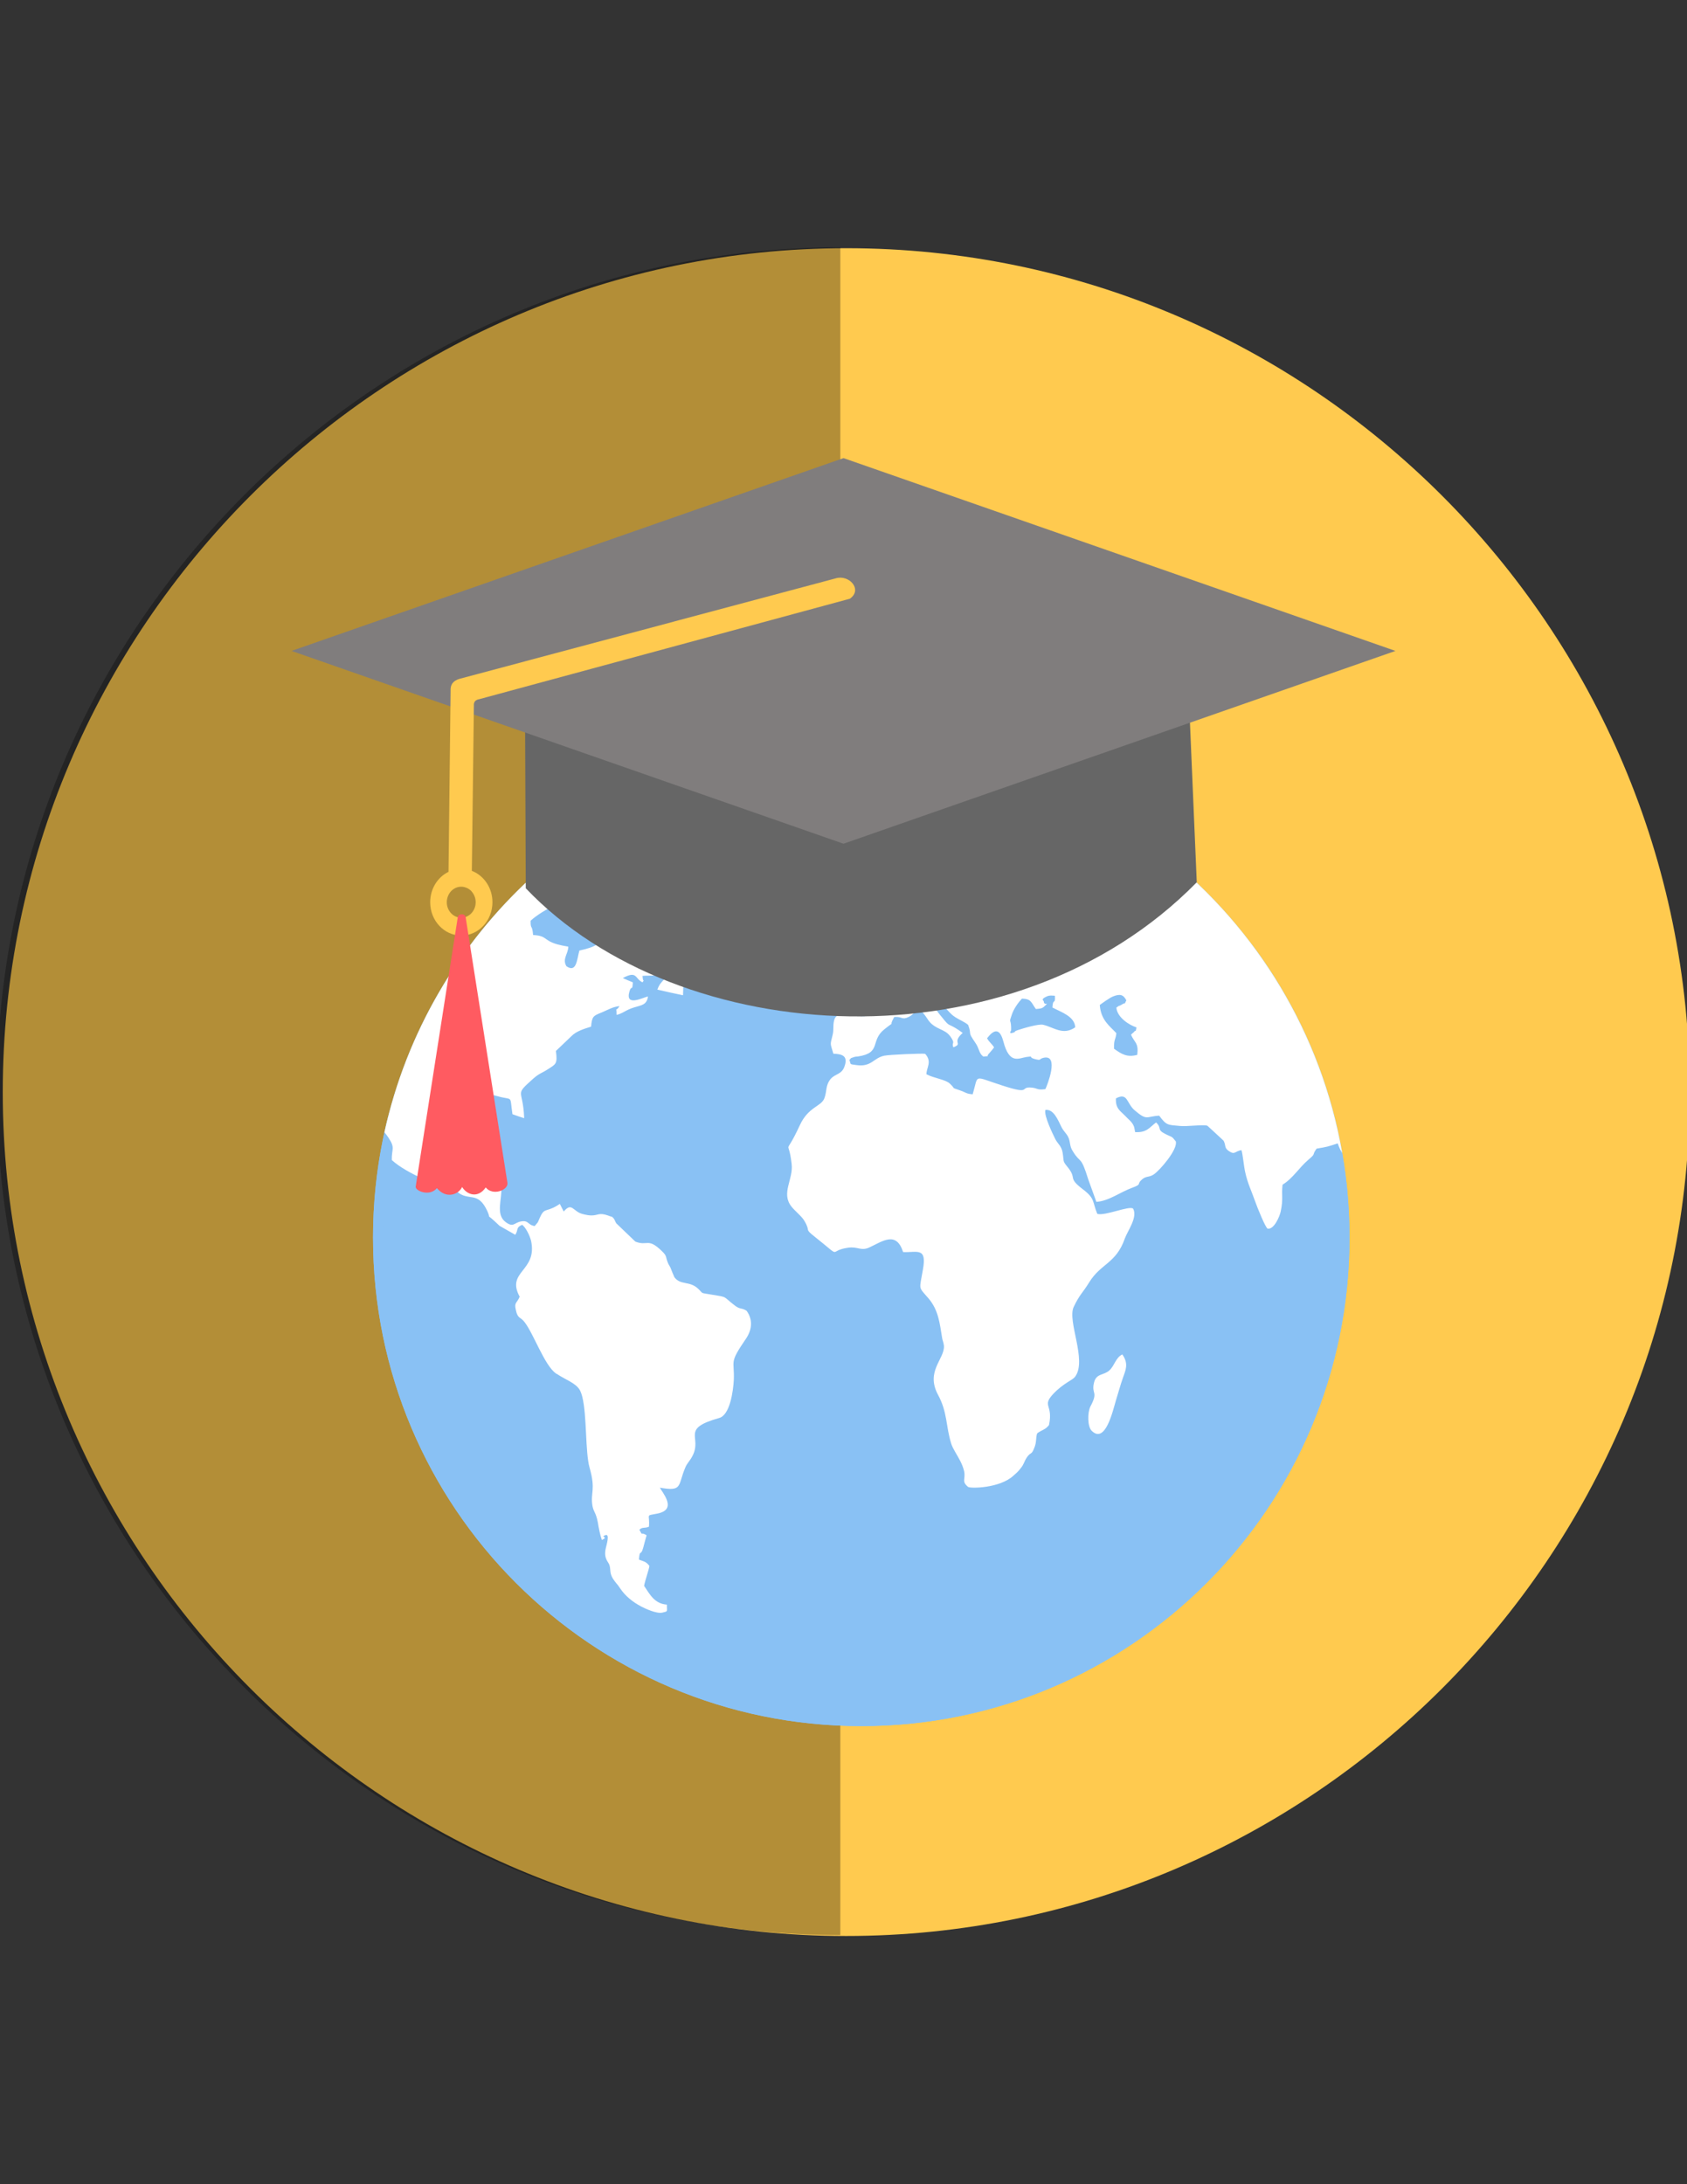<?xml version="1.0" encoding="utf-8"?>
<!-- Generator: Adobe Illustrator 16.0.0, SVG Export Plug-In . SVG Version: 6.00 Build 0)  -->
<!DOCTYPE svg PUBLIC "-//W3C//DTD SVG 1.1//EN" "http://www.w3.org/Graphics/SVG/1.1/DTD/svg11.dtd">
<svg version="1.1" id="Layer_1" xmlns="http://www.w3.org/2000/svg" xmlns:xlink="http://www.w3.org/1999/xlink" x="0px" y="0px"
	 width="612px" height="792px" viewBox="0 0 612 792" enable-background="new 0 0 612 792" xml:space="preserve">
<rect x="0" y="0" width="612" height="792" fill="#333333" stroke="none"/>
<path fill="#FFCA4F" d="M307.001,702C475.539,702,613,564.539,613,395.999C613,227.461,475.537,90,307.001,90
	C138.461,90,1,227.461,1,395.999C1,564.539,138.461,702,307.001,702z"/>
<path opacity="0.3" enable-background="new    " d="M304.849,89.683c-168.54,0-306,137.461-306,305.999
	c0,168.541,137.461,306,306,306"/>
<path fill="#89C1F4" d="M312.448,271.642c97.825,0,177.127,79.296,177.127,177.121c0,97.818-79.296,177.126-177.127,177.126
	c-97.818,0-177.12-79.302-177.12-177.126C135.329,350.938,214.629,271.642,312.448,271.642z"/>
<path fill="#89C1F4" d="M454.081,342.393c22.282,29.62,35.488,66.449,35.488,106.371c0,97.818-79.296,177.12-177.127,177.12
	c-97.818,0-177.12-79.302-177.12-177.12c0-15.222,1.92-29.983,5.532-44.078c-1.43,8.896-2.187,18.009-2.187,27.307
	c0,94.12,76.304,170.424,170.424,170.424c94.125,0,170.425-76.304,170.425-170.424c0-32.872-9.313-63.563-25.436-89.593
	L454.081,342.393L454.081,342.393z"/>
<path fill="#FFFFFF" d="M423.108,310.471c32.938,26.39,56.247,64.296,63.811,107.619c-0.535-0.822-1.077-1.9-1.629-3.496
	c-3.462,1.133-3.572,1.227-7.657,1.904l-0.177,0.249c-1.624,2.313,0.082,1.33-2.772,3.749c-3.399,2.859-5.613,6.763-9.406,9.075
	c-0.458,4.048,0.337,4.952-0.68,9.767c-0.397,1.773-2.385,6.542-4.71,6.178c-0.732-0.138-3.858-7.855-4.593-9.992
	c-1.248-3.633-2.667-6.315-3.572-10.489c-0.514-2.23-0.854-6.498-1.362-7.994c-2.437,0.364-2.324,1.916-4.655,0.274
	c-1.646-1.181-0.904-1.91-1.816-3.683c-1.927-1.817-3.908-3.632-5.896-5.448c-1.535-0.498-7.433,0.363-9.927,0.094
	c-4.482-0.414-4.875-0.137-7.542-3.728c-4.709,0.231-4.313,1.999-8.904-1.954c-3.009-2.545-2.44-6.63-6.802-4.316
	c-0.171,3.728,1.645,4.55,3.291,6.271c1.187,1.319,2.666,2.229,3.283,3.997c0.063,0.051,0.349,1.729,0.403,1.955
	c4.25,0.275,5.272-1.768,7.596-3.496c2.275,2.133,0.057,2.501,3.347,4.176c2.605,1.318,2.098,0.545,3.799,2.676
	c0.85,2.861-5.842,10.629-8.055,12.036c-1.695,1.089-2.606,0.453-4.136,1.724c-2.264,1.91,0.282,1.634-3.683,3.092
	c-4.251,1.546-8.452,4.814-12.93,5.085c-0.967-2.633-1.935-5.311-2.89-7.988c-2.837-9.131-2.722-5.587-5.62-10.307
	c-1.356-2.049-0.795-3.363-1.7-5.179c-0.63-1.364-1.585-1.954-2.44-3.629c-1.303-2.588-2.832-6.629-5.842-6.221
	c-0.624,2.043,2.783,8.943,3.628,10.627c0.85,1.678,2.209,2.407,2.612,4.814c0.567,3.313-0.116,2.904,1.699,5.123
	c3.805,4.588-0.171,3.775,5.73,8.265c4.423,3.362,3.291,4.361,5.163,8.856c2.888,0.816,11.511-3.042,12.979-1.91
	c1.762,3.135-2.037,8.127-3.004,10.854c-3.175,9.126-8.733,8.993-12.983,15.982c-2.324,3.771-3.4,4.272-5.555,8.812
	c-2.438,5.131,4.932,19.347,0.516,25.292c-0.966,1.364-4.086,2.182-8.001,6.316c-4.142,4.494,0.109,3.721-1.479,11.213
	c-1.242,1.729-2.775,1.816-4.307,3.048c-0.563,1.768-0.11,3.169-1.077,5.355c-1.021,2.633-1.188,1.225-2.667,3.361
	c-1.076,1.673-0.961,2.357-2.209,3.902c-1.076,1.408-1.65,1.813-2.666,2.729c-4.936,4.544-15.542,4.677-16.446,4.042
	c-2.501-2.133-0.795-2.679-1.419-5.677c-0.606-2.633-2.005-4.842-3.175-6.873l-0.122-0.215c-0.563-0.993-1.077-1.948-1.364-2.859
	c-2.042-6.449-1.297-11.347-4.869-17.889c-4.481-8.452,2.489-12.854,2.21-17.623c-0.116-1.27-0.569-2.043-0.687-3.042
	c-0.85-5.267-1.357-9.985-4.874-14.122c-3.859-4.494-3.346-2.909-2.104-10.308c1.59-8.491-2.043-6.316-7.146-6.537
	c-2.501-7.718-7.376-3.953-12.251-1.679c-3.063,1.401-4.195-0.408-7.657,0.089c-7.712,1.044-1.645,4.361-11.964-3.815
	c-4.307-3.405-1.413-1.678-3.97-5.944c-0.85-1.546-3.461-3.589-4.654-5.135c-3.909-4.901,0.74-9.85,0.055-15.479
	c-1.193-10.446-2.893-1.364,2.947-13.983c3.064-6.72,7.712-6.771,8.906-9.768c1.021-2.671,0.337-4.588,2.269-7.033
	c1.7-1.999,4.142-1.59,5.103-4.727c1.356-3.859-1.248-4.355-4.086-4.45c-1.188-4.042-1.188-3.042-0.282-6.769
	c0.514-2.087,0.055-3.092,0.514-5.178c1.134-5.218,10.037-0.039,12.594-2.176c1.188-2.224,1.357-4.4,0-6.542
	c-1.426-2.131-3.29-1.861-4.25-3.903c2.151-1.453,0.563-0.182,2.439-0.597c2.209-0.497,1.927-1.132,4.533-1.629
	c2.324-0.458,3.803-2.589,6.067-4.042c3.234-2.087,1.699-3.953,5.613-4.588c6.299-1.093,2.209-0.911,2.894-6.773
	c0.955-0.359,1.864-0.773,2.771-1.176c1.988,2.589-0.508,1.545,1.872,3.268c0.624-0.359,1.364-0.723,2.043-1.082
	c-0.342-2.821-1.645-2.274-2.496-5.77c-3.119,0.497-4.25,3.13-6.746,2.18c-2.439-0.911-2.551-4.406-2.439-7.31
	c0.904-2.18,5.442-3.362,7.199-3.909c2.837-0.955,2.439-2.86,5.051-5.449c3.4-3.407,0.905,0.044,2.551-4.355
	c3.744-0.138,1.988-0.276,4.196-1.408l0.108-0.044l0.228-0.094c1.309-0.591,3.008-0.729,4.709-1.314
	c6.232-2.087,8.783-1.043,13.322,0.812c3.517,1.457,14.122,1.501,14.917,5.957c-2.552,2.672-4.99,0.724-8.68,0.949
	c0.68,3.445,0.966,3.445,4.085,4.4c0.516-1.634-0.226-0.993,0.624-2.042c1.021,0.226,2.043,0.409,3.06,0.59
	c1.026-3.5,2.214-2.998,5.676-3.407c-0.569-2.412-1.193-1.729,0.11-3.632c3.576,0.364,0.685,0.05,2.439,2.909
	c2.496-0.32,4.937-3.092,8.394-3.451c2.151-0.226,2.042,0.59,5.102,0.27c2.495-0.27,2.385-1.181,4.88-0.137
	c0.905-1.679,0-1.64,2.214-2.043c3.396-0.591,6.351,1.497,9.64,1.954c-2.436-2.998-4.759-2.407-1.761-7.404
	c3.798-0.773,4.141-0.226,5.785,2.633c0.935-0.524,1.33-1.049,1.788-1.319L423.108,310.471z M139.468,410.563L139.468,410.563
	c7.978-36.305,27.091-68.436,53.575-92.624c2.06,0.717,4.781,0.243,6.824,0.16c0.734-1.364,1.193-2.544,2.496-3.042
	c0.514-0.182,1.137-0.226,1.982-0.182c0.11,0.679,0.287,1.364,0.453,2.043c0,0.05,0.116,0.502,0.061,0.414
	c0.055-0.095,0.11,0.27,0.167,0.409c3.571-2.087,0.569-2.136,2.496-5.901c-3.008-0.59-2.612-0.232-4.482-2.136
	c1.817-1.999,5.328-2.678,7.944-2.496c-0.177,1.817-1.021,1.773-0.342,3.313c2.043-1.27,3.462-4.67,6.747-4.036
	c0.624,0.453,1.364,0.862,2.037,1.27c-1.701,1.59-4.25,1.678-6.459,2.589c-0.966,9.855,3.12,1.59,1.756,8.353
	c2.435-0.182,4.82-1.948,5.726-3.765c-0.905-1.181-2.209-1.181-2.947-2.589c0.574-1.817,1.794-3.191,3.517-4.008
	c1.165-0.558,2.562-0.85,4.14-0.85c18.032,0.137,9.468,0.955,15.028,3.5c1.242,0.542,3.456,0.818,4.195,1.91
	c1.132,1.723,0.055,3.356,1.866,4.721c1.589,1.176,1.816-0.044,3.915,2.589c-0.453,1.497-1.529,3.042-3.738,3.086
	c-3.063,0.044-1.248-2.043-4.539-1.729c0.055,3.086,3.12,4.273,0.282,5.945c-2.496,1.501-0.911-0.542-2.776,0.502
	c-0.055,0.044-0.232,0.138-0.287,0.182c-0.11,0.095-0.226,0.226-0.282,0.314c-0.342,0.365-0.624,0.685-0.905,1
	c-4.539-1.225-3.688-0.679-6.409-3.677c-1.021-1.137-1.187-1.408-3.008-1.27c-1.132,0.038-2.606,0.536-3.688-0.458
	c2.213-2.772,3.291-0.088,6.525-1.729c0.569-0.276,4.141-3.042,4.709-3.677c-0.966-2.175-0.116-0.364-1.529-1.772
	c-3.179-3.224-4.091-2.407-8.392-2.407c-2.02,2.325-3.527,5.19-5.726,6.454c-1.326,0.767-2.903,0.933-4.99,0.044
	c0.966,3.903,3.456,0.905,3.683,5.631c-1.645-0.32-2.496-1.137-4.196-0.546c-3.627,1.364-0.398,1.225-0.11,1.954
	c0,0.044,1.701,0.226,0,0.862c-1.872,0.679-0.287-0.364-3.915-2.5c0.508-0.905,1.021-1.855,1.529-2.816
	c-2.948,0.911-6.636,2.363-10.092,4.041c-3.915,1.955-7.603,4.179-9.816,6.222c-0.055,3.407,0.569,1.137,0.905,5.178
	c5.272,0.314,3.571,1.899,8.85,3.407c1.016,0.276,2.325,0.546,3.915,0.817c0,2.545-2.269,4.45-0.685,7.083
	c3.688,2.584,3.804-2.457,4.709-5.675c12.477-2.606,6.466-6.278,9.689-13.14c0.485-1.027,1.17-2.121,2.165-3.301
	c0.961,0.044,4.87,0.453,5.726,0.635c2.838,0.497,1.309,1.181,4.367,2.54c-0.061,2.451-1.303,5.631,2.325,5.041
	c2.777-0.498,2.159-2.678,5.553-3.224c1.529,3.588,1.132,5.134,1.817,9.446c8.171,3.18,4.539,5.77,2.948,11.721
	c1.021,0.498,2.098,0.955,3.175,1.402c-0.055,1.729-0.116,3.406-0.171,5.091c-0.171,0-8.734-1.866-9.303-2.043
	c1.309-3.731,3.688-3.771,5.222-7.585c-3.063,0.542-2.837,1.497-5.051,2.175c-1.982,0.591-3.512,0.182-5.614,0.458
	c-0.74,2.452-0.055-2.136,0.171,0.993c0.11,1.187,0.679,0.05-0.116,1.32c-2.832-1.32-1.866-4.406-7.145-1.545
	c1.187,0.546,2.38,1.043,3.628,1.545c-0.167,3.489-0.453,0.856-1.187,3.175c-1.817,5.945,4.931,2.269,6.691,1.954
	c-0.453,3.135-2.38,3.135-5.106,3.991c-3.004,0.911-3.909,2.136-6.293,2.684c0-3.727-0.563-0.59,1.077-3.18
	c-2.385,0.226-4.141,1.314-6.409,2.275l-0.226,0.088c-2.916,1.187-3.356,1.364-3.688,5.085c-2.496,0.767-5.389,1.64-7.145,3.456
	c-1.756,1.678-3.517,3.356-5.222,4.99c-0.167,0.138-0.287,0.271-0.392,0.365c0.624,4.676,0,4.765-2.838,6.586
	c-2.384,1.541-3.175,1.497-5.382,3.451c-7.088,6.36-3.683,3.4-3.291,14.349c-1.474-0.453-2.893-0.955-4.251-1.453
	c-1.082-7.266,0.392-4.858-5.443-6.537c-6.293-1.816-5.443,1.271-8.055,1.816c-2.893,0.631-4.312-2.633-8.508,0.089
	c-2.319,1.591-4.533,2.634-5.102,5.45c-0.679,3.406-2.213,5.9-1.988,9.672c0.398,10.219,9.7,10.805,12.08,6.04
	c1.585-3.18,1.193-4.901,6.354-4.086c0.514,2.728-0.287,4.727-0.966,6.813c-0.453,1.226-1.701,3.444-1.077,5.134
	c3.688,1.497,3.798-1.319,8.679,1.585c0.342,4.858-2.209,10.308,1.529,13.128c2.888,2.132,3.059,0.227,5.614-0.227
	c2.837-0.496,2.33,1.271,4.936,1.68c1.474-1.817,0.85-0.681,1.817-2.91c1.701-3.859,2.152-2.043,6.183-4.405
	c0.392-0.227,0.734-0.453,1.132-0.724c0.453,0.955,0.966,1.86,1.413,2.771c2.948-3.5,3.291-0.095,6.691,0.861
	c1.463,0.403,2.506,0.546,3.312,0.557c2.473,0.039,2.722-1.165,6.101,0.034c0.398,0.188,0.905,0.32,1.364,0.457
	c0.055,0,0.226,0.089,0.226,0.184c0.061,0.044,0.226,0.177,0.287,0.23c0.563,0.63,0.624,1.271,1.077,1.948
	c2.33,2.225,4.654,4.45,6.917,6.631c4.478,1.771,4.478-1.546,9.584,3.4c2.152,2.043,1.187,2.005,2.38,4.632
	c0.171,0.413,0.508,0.816,0.74,1.318c0.453,1.227,0.966,2.401,1.474,3.584c2.325,3.049,5.499,1.138,8.734,4.273
	c1.866,1.816,0.453,1.269,4.593,1.998c6.41,1.044,3.915,0.458,8.795,4.135c1.866,1.357,2.319,0.586,4.08,1.768
	c2.441,3.405,1.811,7.083-0.226,10.081c-6.293,9.176-4.141,7.674-4.427,14.938c-0.226,4.174-1.413,12.803-5.333,13.847
	c-14.233,4.003-5.958,6.77-9.695,13.809c-1.077,2.005-1.872,2.496-2.551,4.092c-2.832,6.626-0.85,8.855-9.242,7.354
	c0.795,1.408,0.282,0.453,1.082,1.724c2.49,3.858,2.893,6.772-2.214,7.718c-4.25,0.817-2.439,0-2.838,4.721
	c-1.645,0.686-2.38,0-3.461,1.094c1.474,2.728,0.11,0.457,2.612,1.998c-0.453,1.496-0.795,2.953-1.193,4.405
	c-0.961,3.544-1.248,0.275-1.585,4.405c1.474,0.68,2.496,0.542,3.798,2.319c-0.171,1.363-1.529,5.085-1.927,7.216
	c2.098,3.136,3.799,6.493,8.281,6.818c-0.055,2.629,0.563,2.356-1.701,2.897c-1.933,0.458-6.012-1.356-7.718-2.269
	c-2.948-1.591-5.669-3.678-7.652-6.676c-1.132-1.684-0.679-0.865-1.872-2.45c-2.153-2.768-1.297-4.042-1.927-5.907
	c-0.342-1.093-2.098-2.27-1.364-5.814c0.171-0.999,1.761-5.77-0.167-4.952c-1.933,0.773,1.474,0.453-1.193,1.729
	c-0.63-1.729-1.132-4.268-1.474-6.404c-0.679-3.589-1.529-3.728-1.933-5.9c-0.85-5.047,1.309-5.594-1.077-13.996
	c-1.568-5.561-0.934-18.716-2.589-25.467c-0.265-1.077-0.585-1.988-0.982-2.685c-1.529-2.54-5.272-3.715-8.276-5.764
	c-0.171-0.039-0.282-0.089-0.342-0.183c-4.141-2.903-8.055-14.305-11.346-18.566c-1.529-2.049-2.496-1.137-3.175-4.361
	c-0.734-2.954,0.398-2.452,1.364-4.908c-5.046-9.259,6.525-9.119,4.141-20.251c-0.508-2.043-1.982-4.901-3.23-5.808
	c-2.384,1.043-1.248,1.634-2.496,3.627c-1.927-1.087-3.86-2.18-5.726-3.263c-5.841-5.631-2.722-1.546-4.366-5.224
	c-3.512-7.718-6.862-3.405-11.058-7.216c-1.876-1.59-2.214-4.092-5.328-3.633c-4.704,0.635-2.098,1.364-6.978-0.91
	c-4.141-1.948-8.447-4.219-11.34-6.857c-0.116-4.086,1.364-4.272-1.193-8.082c-0.453-0.707-0.961-1.363-1.474-1.988v-0.012H139.468
	L139.468,410.563z M194.991,316.196L194.991,316.196c1.099-0.144,1.099-0.624,3.97-1.32c-0.232-0.955-0.403-0.955-0.63-1.313
	l-0.088-0.177c-1.099,0.922-2.18,1.861-3.257,2.816L194.991,316.196z M346.572,368.854L346.572,368.854l-0.109-0.078
	c-0.397-0.27-0.795-0.542-1.133-0.862c-2.495-2.225-3.008-4.218-5.78-3.727c-0.061,2.093,0.222,2.18,1.248,3.544
	c3.854,4.815,2.667,3.18,5.67,4.952l0.109,0.061c0.713,0.409,1.535,0.982,2.667,1.8c-3.854,3.4-0.282,3.759-2.667,4.897
	l-0.109,0.055c-0.227,0.088-0.453,0.182-0.618,0.27c-0.795-1.999,0.961-1.043-1.082-3.947c-1.137-1.501-2.214-1.955-3.97-2.777
	c-4.428-2.087-3.858-3.715-6.581-6.449c-3.063,0.095-2.38,1.05-4.539,2.136c-2.604,1.27-2.209-0.226-5.277,0.044
	c-2.496,4.411,1.076,0.729-3.463,4.362c-5.442,4.223-0.966,8.629-9.694,9.949c-0.623,0.088-0.851,0-1.469,0.226
	c-1.65,0.586-0.686,0.095-1.65,1.044c0.739,1.728-0.282,1.452,2.667,1.861c5.382,0.723,6.073-2.589,9.98-3.407
	c1.928-0.409,14.008-0.905,14.856-0.685c2.606,2.915,0.453,4.958,0.453,7.403c2.838,1.501,6.862,1.861,8.513,3.407
	c1.866,1.773,0.967,1.497,1.866,1.811l0.11,0.038c0.342,0.1,0.839,0.276,1.705,0.602c2.27,0.767,2.147,1.226,4.588,1.408
	c2.214-7.404-0.056-6.631,10.605-3.23c11.113,3.639,6.122,0.32,10.832,0.817c2.329,0.232,1.705,0.955,4.936,0.546
	c0.631-1.27,5.218-12.809-0.739-11.351c-1.761,0.453-0.563,1.088-3.06,0.453c-2.611-0.679-0.109-1.176-3.004-0.773
	c-2.838,0.414-6.237,2.909-8.452-5.669c-0.85-3.092-2.385-5.77-5.896-1.094c0.904,1.59,1.528,1.729,2.545,3.274
	c-0.282,0.453-1.242,1.59-1.585,1.955c-1.927,1.904,0.795,0.999-2.325,1.402c-1.701-1.27-1.356-2.903-3.004-5.173
	c-2.893-4.223-1.021-2.274-2.496-6.316C350.067,370.621,348.146,369.854,346.572,368.854z M407.137,491.113L407.137,491.113
	c-2.489,1.27-2.832,4.179-4.704,5.813c-2.042,1.86-4.764,0.999-5.559,4.45c-1.021,4.313,1.705,2.997-1.304,8.629
	c-1.07,2.087-1.132,7.306,0.515,8.855c4.931,4.765,7.603-7.266,8.734-11.036c0.85-2.685,1.645-5.72,2.551-8.22
	c0.91-2.679,2.213-5.041-0.228-8.492H407.137L407.137,491.113z M398.972,364.415L398.972,364.415
	c0.397,5.549,3.688,7.68,6.013,10.219c-0.286,2.633-0.91,1.948-0.851,5.631c2.777,2.005,4.819,3.224,8.447,2.225
	c0.508-4.45-0.911-4.223-2.27-7.265c0.227-0.364,0.851-0.817,0.962-0.905c1.021-1.364,0.514,0.542,1.021-1.772
	c-2.66-0.862-6.978-3.588-7.309-7.177c1.303-1.043,0.903-0.409,1.864-1.043c2.099-1.364,0.516,0.717,1.762-1.59
	c-1.07-2.087-2.27-2.457-4.874-1.408C402.604,361.782,399.596,363.918,398.972,364.415z M375.778,365.872L375.778,365.872
	c-1.756-2.452-1.646-3.677-5.046-3.771c-1.358,1.457-2.948,3.632-3.688,5.858c-1.132,3.363-0.342,1.044-0.227,4.676
	c-0.056,0.133,0,0.32,0,0.453c-0.056,2.18-0.568-0.409-0.231,1.59c2.667-0.546,0.624-0.502,2.611-1.137
	c1.872-0.634,7.603-2.363,9.247-1.948c3.909,0.911,7.198,3.997,11.627,0.911c-0.227-3.953-4.99-5.45-8.281-7.177
	c0.171-3.628,1.132-0.768,0.905-4.268c-1.132-0.044-1.817-0.226-2.894,0.226c-2.551,1.132-1.137,1.457-1.137,1.861
	c0.115,1.954,2.551-0.409-0.056,2.004c-0.739,0.635-1.934,0.635-2.837,0.723h0.004v-0.001H375.778z M309.539,338.356
	L309.539,338.356c-0.104,6.36,2.104,4.223,4.202,7.36c-0.961,2.677-1.132,0.59-2.209,3.356c-0.966,2.319,0.226,0.231-0.398,4.273
	c1.646,0.088,4.08-0.497,6.238-0.685c3.063-0.27,3.009-0.546,4.086-3.683c-1.701-2.087-3.401-4.174-5.163-6.261
	c-2.213-3.363,0-1.05-0.679-3.865c-0.508-0.999-0.966-1.993-1.419-2.998c-2.947,1.005-2.66,0.729-4.654,2.496L309.539,338.356z"/>
<path fill="#666666" d="M431.119,248.797l3.036,71.126c-66.886,68.133-187.539,60.79-243.42,2.169l-0.287-69.497l115.546,48.191
	l125.119-51.99L431.119,248.797L431.119,248.797z"/>
<path fill="#807D7D" d="M105.769,236.026L306,166.11l200.231,69.916L306,305.938L105.769,236.026z"/>
<path fill="#FFCA4F" d="M308.285,217.107l-134.471,36.432c-1.32,0.226-2.02,0.966-1.904,2.38l-0.74,59.857
	c4.356,1.672,7.476,6.133,7.476,11.378c0,6.675-5.051,12.084-11.29,12.084c-6.238,0-11.295-5.416-11.295-12.084
	c0-4.902,2.728-9.12,6.647-11.02l0.757-65.605c-0.133-2.07,0.712-3.638,3.219-4.378l136.448-36.427
	c4.864-1.524,9.96,4.052,5.157,7.393v-0.011L308.285,217.107L308.285,217.107z M171.076,323.208L171.076,323.208l-0.017-0.017
	l-0.027-0.027l-0.044-0.05l-0.017-0.017l-0.027-0.027l-0.05-0.05l-0.017-0.017l-0.028-0.028l-0.05-0.044l-0.017-0.017l-0.027-0.027
	l-0.05-0.044l-0.017-0.017l-0.034-0.027l-0.05-0.044l-0.017-0.011l-0.033-0.027l-0.05-0.044l-0.017-0.017l-0.034-0.027l-0.05-0.038
	l-0.017-0.011l-0.034-0.028l-0.072-0.05l-0.038-0.027l-0.055-0.038l-0.017-0.011l-0.038-0.028l-0.055-0.033l-0.017-0.011
	l-0.038-0.027l-0.055-0.034l-0.017-0.011l-0.044-0.021l-0.055-0.034l-0.017-0.011l-0.044-0.027l-0.055-0.034l-0.011-0.006
	l-0.044-0.021l-0.055-0.033l-0.017-0.006l-0.044-0.021l-0.061-0.027l-0.011-0.006l-0.044-0.021l-0.061-0.028l-0.017-0.006
	l-0.044-0.017l-0.061-0.027l-0.017-0.006l-0.044-0.017l-0.061-0.027l-0.011-0.006l-0.05-0.017l-0.061-0.021l-0.011-0.006
	l-0.05-0.017l-0.061-0.021h-0.011l-0.05-0.017l-0.061-0.021l-0.011-0.006l-0.055-0.011l-0.061-0.021l-0.011-0.006l-0.055-0.017
	l-0.061-0.017l-0.011-0.006l-0.055-0.017l-0.061-0.011h-0.006l-0.061-0.017l-0.066-0.011h-0.006l-0.061-0.011l-0.066-0.011h-0.006
	l-0.061-0.011L168,321.574h-0.006l-0.061-0.011l-0.065-0.011h-0.006l-0.061-0.006l-0.066-0.006h-0.006l-0.066-0.006l-0.065-0.006
	h-0.006h-0.061l-0.066-0.006l0,0l-0.066-0.006h-0.065l-0.1,0.006h-0.038l-0.061,0.006h-0.078h-0.021l-0.099,0.006h-0.011
	l-0.083,0.011l-0.05,0.006l-0.05,0.006l-0.083,0.011h-0.011l-0.094,0.011l-0.027,0.006l-0.072,0.011l-0.061,0.011l-0.034,0.006
	l-0.094,0.021l0,0l-0.094,0.017l-0.039,0.011l-0.055,0.017l-0.072,0.017l-0.017,0.006l-0.095,0.028l-0.017,0.006l-0.072,0.021
	l-0.05,0.017l-0.044,0.017l-0.078,0.027l-0.1,0.033l-0.027,0.011l-0.061,0.022l-0.055,0.027l-0.028,0.011l-0.083,0.038h-0.006
	l-0.083,0.039l-0.033,0.017l-0.05,0.027l-0.066,0.034l-0.017,0.011l-0.075,0.045l-0.017,0.006l-0.066,0.039l-0.044,0.027
	l-0.033,0.021l-0.078,0.044l-0.006,0.006l-0.078,0.05l-0.027,0.017l-0.05,0.034l-0.055,0.033l-0.021,0.017l-0.078,0.055
	l-0.006,0.006l-0.072,0.05l-0.033,0.027l-0.044,0.034l-0.061,0.044l-0.011,0.011l-0.072,0.061l-0.017,0.017l-0.055,0.044
	l-0.039,0.039l-0.033,0.027l-0.066,0.061l-0.006,0.006l-0.072,0.066l-0.021,0.021l-0.044,0.044l-0.044,0.044l-0.021,0.021
	l-0.066,0.066l-0.006,0.006l-0.055,0.065l-0.027,0.034l-0.034,0.038l-0.05,0.061l-0.011,0.011l-0.061,0.072l-0.011,0.017
	l-0.044,0.061l-0.034,0.044l-0.021,0.027l-0.055,0.078l0,0l-0.055,0.083l-0.055,0.078l-0.038,0.055l-0.017,0.021l-0.05,0.083
	l-0.006,0.011l-0.044,0.072l-0.05,0.083l-0.044,0.071l-0.006,0.011l-0.044,0.083l-0.011,0.022l-0.034,0.065l-0.027,0.05
	l-0.017,0.034l-0.044,0.088l0,0l-0.038,0.088l-0.017,0.033l-0.021,0.055c-0.314,0.717-0.492,1.524-0.492,2.374
	c0,3.097,2.347,5.609,5.239,5.609s5.239-2.513,5.239-5.609c0-1.546-0.58-2.937-1.518-3.947L171.076,323.208z"/>
<path fill="#FF5B61" d="M166.068,332.592l-15.265,97.665c-0.249,1.585,5.123,3.743,7.685,0.563c3.367,4.029,7.823,2.38,9.16-0.402
	c1.689,2.76,5.669,4.29,8.563,0.16c2.562,3.18,8.287,0.966,7.868-1.701l-15.171-96.378c-0.381-1.436-2.644-1.193-2.844,0.088
	L166.068,332.592z"/>
</svg>
